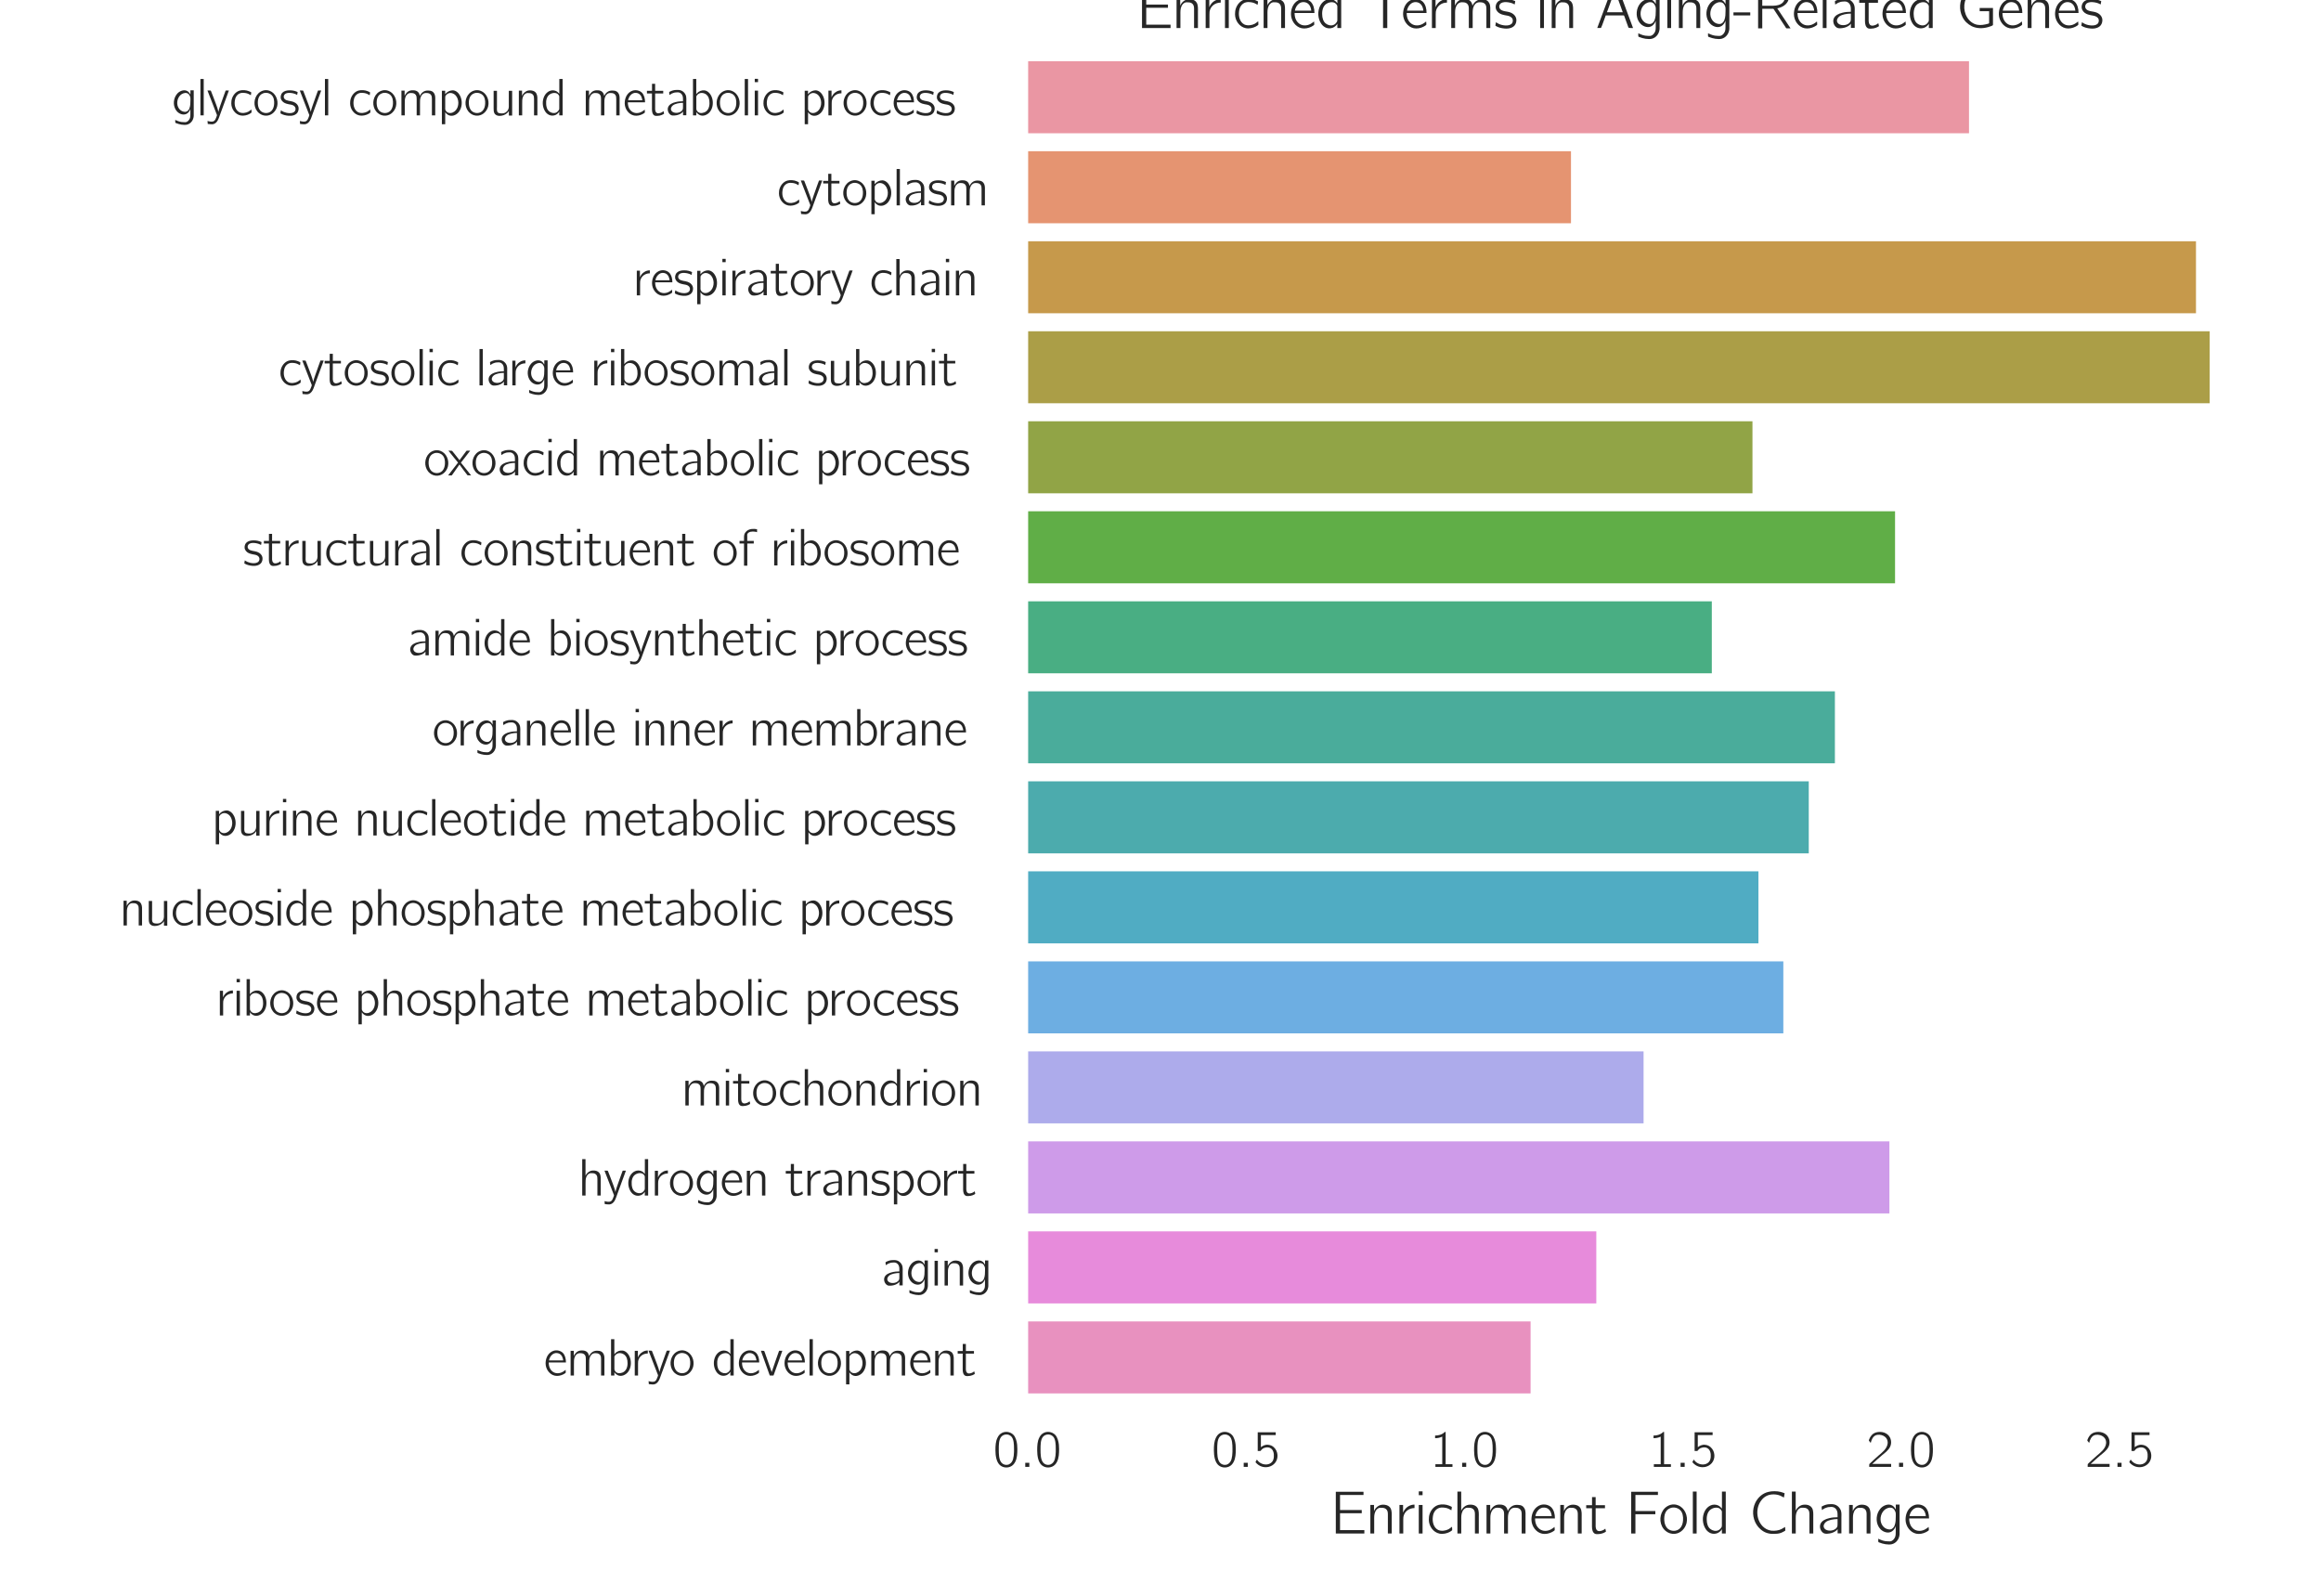 <?xml version="1.0" encoding="utf-8" standalone="no"?>
<!DOCTYPE svg PUBLIC "-//W3C//DTD SVG 1.1//EN"
  "http://www.w3.org/Graphics/SVG/1.1/DTD/svg11.dtd">
<!-- Created with matplotlib (http://matplotlib.org/) -->
<svg height="396pt" version="1.1" viewBox="0 0 576 396" width="576pt" xmlns="http://www.w3.org/2000/svg" xmlns:xlink="http://www.w3.org/1999/xlink">
 <defs>
  <style type="text/css">
*{stroke-linecap:butt;stroke-linejoin:round;}
  </style>
 </defs>
 <g id="figure_1">
  <g id="patch_1">
   <path d="M 0 396 
L 576 396 
L 576 0 
L 0 0 
z
" style="fill:none;"/>
  </g>
  <g id="axes_1">
   <g id="patch_2">
    <path d="M 255.155 348.019 
L 563.04 348.019 
L 563.04 12.96 
L 255.155 12.96 
z
" style="fill:none;"/>
   </g>
   <g id="matplotlib.axis_1">
    <g id="xtick_1">
     <g id="line2d_1"/>
     <g id="text_1">
      <!-- $0.0$ -->
      <defs>
       <path d="M 14.797 63.859 
C 11.906 61.859 9.906 59.141 8.406 56.031 
C 4.797 49 4.406 40.766 4.406 31.828 
C 4.406 20.578 6.406 10.25 12 4.312 
C 17.297 -1.203 25.703 -2.609 32.797 0.297 
C 37.203 2.016 40.406 5.719 42.406 9.734 
C 46 16.875 46.406 25.406 46.406 34.234 
C 46.406 37.047 46.297 39.859 46 42.672 
C 45.297 49.406 43 56.828 39.297 60.953 
C 33.203 67.688 22.297 69.188 14.797 63.859 
M 34.906 58.141 
C 39.594 53.125 40 43.484 40 34.344 
L 40 28.922 
C 40 24.297 39.203 18.281 38.203 14.859 
C 36.797 10.141 34.5 6.734 29.906 4.625 
C 24.297 2.609 18.5 4.516 15.297 8.938 
C 11 14.656 10.797 24.797 10.797 33.734 
C 10.797 42.172 10.906 51.516 15 57.031 
C 19.5 63.062 29.203 64.062 34.906 58.141 
" id="Computer_Modern_Bright-48"/>
       <path d="M 10.703 7.812 
L 10.703 0 
L 18.5 0 
L 18.5 7.812 
z
" id="Computer_Modern_Bright_Math_Slanted-58"/>
      </defs>
      <g style="fill:#262626;" transform="translate(246.467 364.013)scale(0.13 -0.13)">
       <use transform="scale(0.996)" xlink:href="#Computer_Modern_Bright-48"/>
       <use transform="translate(50.643 0)scale(0.996)" xlink:href="#Computer_Modern_Bright_Math_Slanted-58"/>
       <use transform="translate(79.701 0)scale(0.996)" xlink:href="#Computer_Modern_Bright-48"/>
      </g>
     </g>
    </g>
    <g id="xtick_2">
     <g id="line2d_2"/>
     <g id="text_2">
      <!-- $0.5$ -->
      <defs>
       <path d="M 8.406 66.328 
L 8.406 30.453 
L 12.203 30.453 
C 12.703 30.453 13.406 30.359 13.797 30.562 
C 14.297 30.859 14.594 31.562 14.906 31.969 
C 15.594 32.859 16.406 33.562 17.203 34.266 
C 20.797 37.281 27.703 38.484 32.297 36.172 
C 38.594 33.172 39.797 25.219 39.297 19 
C 39 15.062 37.797 11.453 35.5 9.141 
C 30.203 3.5 21.297 3.5 14.797 6.797 
C 11.594 8.406 8.906 10.922 6.906 13.922 
L 6.797 13.922 
C 6.5 13.422 4.203 9.906 4.203 9.297 
C 4.203 8.891 4.5 8.594 4.703 8.297 
C 7.703 4.781 11.594 2.062 16.094 0.562 
C 25 -2.25 35 -0.047 41.297 7.188 
C 48.797 15.922 47.797 30.156 39.094 37.766 
C 36.5 40.188 32.906 41.891 28.594 42.281 
C 22.797 43.094 17.594 40.281 14.5 37.672 
L 14.5 61 
L 42.906 61 
L 42.906 66.328 
z
" id="Computer_Modern_Bright-53"/>
      </defs>
      <g style="fill:#262626;" transform="translate(300.679 364.013)scale(0.13 -0.13)">
       <use transform="scale(0.996)" xlink:href="#Computer_Modern_Bright-48"/>
       <use transform="translate(50.643 0)scale(0.996)" xlink:href="#Computer_Modern_Bright_Math_Slanted-58"/>
       <use transform="translate(79.701 0)scale(0.996)" xlink:href="#Computer_Modern_Bright-53"/>
      </g>
     </g>
    </g>
    <g id="xtick_3">
     <g id="line2d_3"/>
     <g id="text_3">
      <!-- $1.0$ -->
      <defs>
       <path d="M 9.703 60.016 
L 9.703 55 
C 15.203 55 19 56 23.406 57.906 
L 23.406 5.016 
L 10.297 5.016 
L 10.297 0 
L 43 0 
L 43 5.016 
L 29.906 5.016 
L 29.906 67 
C 27.5 67 27.906 66.359 26 64.875 
C 21.906 61.719 16.203 60.016 9.703 60.016 
" id="Computer_Modern_Bright-49"/>
      </defs>
      <g style="fill:#262626;" transform="translate(354.89 364.013)scale(0.13 -0.13)">
       <use transform="scale(0.996)" xlink:href="#Computer_Modern_Bright-49"/>
       <use transform="translate(50.643 0)scale(0.996)" xlink:href="#Computer_Modern_Bright_Math_Slanted-58"/>
       <use transform="translate(79.701 0)scale(0.996)" xlink:href="#Computer_Modern_Bright-48"/>
      </g>
     </g>
    </g>
    <g id="xtick_4">
     <g id="line2d_4"/>
     <g id="text_4">
      <!-- $1.5$ -->
      <g style="fill:#262626;" transform="translate(409.102 364.013)scale(0.13 -0.13)">
       <use transform="scale(0.996)" xlink:href="#Computer_Modern_Bright-49"/>
       <use transform="translate(50.643 0)scale(0.996)" xlink:href="#Computer_Modern_Bright_Math_Slanted-58"/>
       <use transform="translate(79.701 0)scale(0.996)" xlink:href="#Computer_Modern_Bright-53"/>
      </g>
     </g>
    </g>
    <g id="xtick_5">
     <g id="line2d_5"/>
     <g id="text_5">
      <!-- $2.0$ -->
      <defs>
       <path d="M 7.297 45.969 
C 8.703 51.594 11.094 57.984 16.797 60.5 
C 19.203 61.5 21.797 61.703 24.406 61.5 
C 29.297 61.094 34.094 59.094 37.094 55.094 
C 39.297 52.078 40.094 48.375 39.703 44.781 
C 38.5 34.344 28.297 26.844 21.703 21.234 
C 17.906 18.031 7.094 7.812 7.094 7.812 
L 5.406 6.203 
C 4.5 5.312 4.406 5.312 4.406 3.5 
L 4.406 0 
L 46.406 0 
L 46.406 5.625 
L 10.203 5.625 
C 13.406 8.734 26.703 20.516 28.5 21.922 
C 34.297 26.656 40.797 31.375 44.297 38.219 
C 48.203 46.062 46.5 55.938 39.906 61.766 
C 35.906 65.297 30.406 67 25.094 67 
C 20.203 67 15.203 66 11.297 62.906 
C 8.297 60.391 5.797 56.688 4.406 52.875 
C 4.094 52.281 3.594 51.281 3.703 50.578 
C 3.797 49.984 4.406 49.484 4.703 49.078 
C 5.5 48.078 6.297 46.875 7.297 45.969 
" id="Computer_Modern_Bright-50"/>
      </defs>
      <g style="fill:#262626;" transform="translate(463.314 364.013)scale(0.13 -0.13)">
       <use transform="scale(0.996)" xlink:href="#Computer_Modern_Bright-50"/>
       <use transform="translate(50.643 0)scale(0.996)" xlink:href="#Computer_Modern_Bright_Math_Slanted-58"/>
       <use transform="translate(79.701 0)scale(0.996)" xlink:href="#Computer_Modern_Bright-48"/>
      </g>
     </g>
    </g>
    <g id="xtick_6">
     <g id="line2d_6"/>
     <g id="text_6">
      <!-- $2.5$ -->
      <g style="fill:#262626;" transform="translate(517.525 364.013)scale(0.13 -0.13)">
       <use transform="scale(0.996)" xlink:href="#Computer_Modern_Bright-50"/>
       <use transform="translate(50.643 0)scale(0.996)" xlink:href="#Computer_Modern_Bright_Math_Slanted-58"/>
       <use transform="translate(79.701 0)scale(0.996)" xlink:href="#Computer_Modern_Bright-53"/>
      </g>
     </g>
    </g>
    <g id="text_7">
     <!-- Enrichment Fold Change -->
     <defs>
      <path d="M 8 69.328 
L 8 0 
L 55.406 0 
L 55.406 5.625 
L 15 5.625 
L 15 33.672 
L 51.094 33.672 
L 51.094 39 
L 15 39 
L 15 64 
L 54 64 
L 54 69.328 
z
" id="Computer_Modern_Bright-69"/>
      <path d="M 12.594 37.281 
L 12.5 37.281 
L 12.5 47.391 
L 6.406 47.391 
L 6.406 0 
L 12.797 0 
L 12.797 21.938 
C 12.797 26.844 12.5 31.875 14.703 36.469 
C 15.797 38.781 17.5 40.781 19.797 41.984 
C 21.703 42.891 23.703 42.891 25.797 42.688 
C 28.797 42.688 31.703 41.891 33.594 39.375 
C 35.406 37.062 35.5 34.062 35.5 31.25 
L 35.5 0 
L 41.906 0 
L 41.906 26.859 
C 41.906 31.875 42.406 37.375 40 41.891 
C 38.094 45.5 34.406 47.203 30.5 47.703 
C 28.5 48 26.406 48 24.406 47.609 
C 19.203 46.5 14.406 42.297 12.594 37.281 
" id="Computer_Modern_Bright-110"/>
      <path d="M 12.5 34.75 
L 12.406 34.75 
L 12.406 47.391 
L 6.406 47.391 
L 6.406 0 
L 12.703 0 
L 12.703 22.891 
C 12.703 24.406 12.703 25.906 12.906 27.406 
C 14.297 35.953 21.703 42.281 31.406 42.281 
L 31.406 48 
C 25 48 19.094 44.891 15.297 39.766 
C 14.203 38.266 13 36.547 12.5 34.75 
" id="Computer_Modern_Bright-114"/>
      <path d="M 6.406 70 
L 6.406 63.672 
L 12.703 63.672 
L 12.703 70 
z
M 6.406 47.391 
L 6.406 0 
L 12.703 0 
L 12.703 47.391 
z
" id="Computer_Modern_Bright-105"/>
      <path d="M 42.406 11.25 
C 40.5 9.844 38.797 8.328 36.703 7.125 
C 32 4.625 24.797 3.422 19.406 5.922 
C 11.594 9.938 9.5 19.688 10.594 27.719 
C 10.797 29.328 11.094 30.922 11.594 32.438 
C 13.797 38.969 19.297 44.078 28.297 43.078 
C 33.094 42.672 35.5 41.875 39.297 39.766 
C 40 39.359 40.594 38.859 41.406 38.656 
C 41.5 39.859 41.797 41.172 42 42.375 
C 42.297 43.984 42.297 44.188 40.797 44.891 
C 39.703 45.391 38.594 45.984 37.406 46.391 
C 32.797 48.406 25.203 49 20 47.5 
C 12.906 45.484 7.594 39.359 5.297 32.531 
C 4.203 29.422 3.906 26.109 3.906 22.797 
C 4 12.25 11.203 1.906 21.703 -0.203 
C 27.5 -1.406 34.203 0.297 38.203 2.406 
C 39.203 2.906 42.203 4.719 42.703 5.625 
C 43 6.125 42.406 11.25 42.406 11.25 
" id="Computer_Modern_Bright-99"/>
      <path d="M 6.406 69.688 
L 6.406 0 
L 12.797 0 
L 12.797 21.984 
C 12.797 26.906 12.5 31.938 14.703 36.547 
C 15.797 38.859 17.5 40.875 19.797 42.078 
C 21.703 42.984 23.703 42.984 25.797 42.781 
C 28.797 42.781 31.703 41.984 33.594 39.453 
C 35.406 37.141 35.5 34.141 35.5 31.312 
L 35.5 0 
L 41.906 0 
L 41.906 27.219 
C 41.906 32.234 42.406 37.75 39.906 42.281 
C 37.906 45.688 34.406 47.297 30.703 47.797 
C 28.703 48 26.703 48 24.703 47.703 
C 21.094 47.016 18 45.031 15.594 42.344 
C 14.5 41.047 13.203 39.469 12.797 37.766 
L 12.703 37.766 
L 12.703 69.688 
z
" id="Computer_Modern_Bright-104"/>
      <path d="M 12.594 37.359 
L 12.5 37.359 
L 12.5 47.391 
L 6.406 47.391 
L 6.406 0 
L 12.797 0 
L 12.797 22.047 
C 12.797 26.953 12.5 31.875 14.703 36.375 
C 16.594 40.281 19.906 43.391 25.797 42.781 
C 28.797 42.781 31.797 41.984 33.703 39.453 
C 35.5 37.141 35.594 34.141 35.594 31.312 
L 35.594 0 
L 42 0 
L 42 22.047 
C 42 26.953 41.703 31.875 43.906 36.375 
C 45.797 40.281 49.094 43.391 55 42.781 
C 58 42.781 61 41.984 62.906 39.453 
C 64.703 37.141 64.797 34.141 64.797 31.312 
L 64.797 0 
L 71.203 0 
L 71.203 26.562 
C 71.203 31.375 71.797 36.781 69.703 41.188 
C 67.594 45.297 64.203 47.5 58.703 47.5 
C 55.5 47.797 52.297 47.312 49.406 45.844 
C 45.906 43.922 43.297 40.75 41.703 37.266 
C 41 40.578 40.203 42.828 38 45 
C 35.703 47.062 32.594 48 29.594 48 
C 22.297 48.594 17.703 45.562 14.594 41 
C 13.797 39.875 13 38.672 12.594 37.359 
" id="Computer_Modern_Bright-109"/>
      <path d="M 41.797 10.938 
C 39.5 9.234 38.797 8.328 35.906 6.812 
C 29.797 3.5 22.594 3.5 17.406 7.172 
C 12.406 10.766 9.5 16.641 9.5 25 
L 42.5 25 
C 42.5 32.422 40.797 38.859 36.594 43.375 
C 32 47.891 24.797 49.297 18.703 47.391 
C 16.406 46.688 14.297 45.484 12.406 43.969 
C 6.094 38.859 3.406 30.719 3.5 22.781 
C 3.703 12.344 10.797 1.906 21.297 -0.312 
C 26.797 -1.422 32.594 -0.203 37.5 2.297 
C 38.406 2.797 41.703 4.609 42.094 5.516 
C 42.406 6.016 41.797 10.938 41.797 10.938 
M 37.203 28.906 
L 10 28.906 
C 11.203 36.234 17.203 43.969 25.297 43.062 
C 31.906 42.469 35.406 37.75 36.703 31.828 
C 36.906 30.812 37 29.922 37.203 28.906 
" id="Computer_Modern_Bright-101"/>
      <path d="M 10.797 60.5 
L 10.797 47.016 
L 1.094 47.016 
L 1.094 42 
L 10.703 42 
L 10.703 15.016 
C 10.703 10.578 10.406 5.234 13.297 1.516 
C 15 -0.703 17.297 -1.297 20.797 -1 
C 23.703 -1 26.594 -0.391 29.297 0.656 
C 30.203 1.062 33.5 2.516 33.906 3.234 
C 34.094 3.641 32.797 8.094 32.797 8.094 
L 30.406 6.266 
C 27.297 4.344 21.094 2.328 18.5 5.969 
C 16.203 9.094 16.797 13.75 16.797 17.375 
L 16.797 42 
L 32.297 42 
L 32.297 47.016 
L 16.797 47.016 
L 16.797 60.5 
z
" id="Computer_Modern_Bright-116"/>
      <path d="M 8 69.328 
L 8 0 
L 15 0 
L 15 32 
L 48.094 32 
L 48.094 37.312 
L 15 37.312 
L 15 64 
L 52.406 64 
L 52.406 69.328 
z
" id="Computer_Modern_Bright-70"/>
      <path d="M 10.703 42.078 
C 1.797 33.234 0.797 17.875 8.5 7.938 
C 9.594 6.422 10.906 5.125 12.406 4.016 
C 16.094 1 21.5 -1.203 27.797 -0.5 
C 37.797 0.703 44.703 8.844 46.797 17.375 
C 49.594 29.328 43.703 42.672 32.703 46.891 
C 24.094 50.406 15.5 46.891 10.703 42.078 
M 35.703 39.359 
C 40.5 35.031 41.406 28.109 41 21.984 
C 40.703 17.266 39.406 12.344 36.094 8.828 
C 30.703 3 20.703 3 14.906 8.625 
C 11.906 11.844 10.094 16.453 9.797 21.984 
C 9.297 30.109 11.297 38.75 19.297 41.969 
C 25.203 44.578 32 42.672 35.703 39.359 
" id="Computer_Modern_Bright-111"/>
      <path d="M 6.406 69.688 
L 6.406 0 
L 12.703 0 
L 12.703 69.688 
z
" id="Computer_Modern_Bright-108"/>
      <path d="M 35.594 69.688 
L 35.594 41.375 
C 33.703 43.484 31.797 45.484 29.203 46.688 
C 20.297 50.406 11.703 45.594 7.297 37.656 
C 2.203 28.219 2.797 15.766 8.906 6.922 
C 13.203 0.797 20.297 -2.203 27.797 0.5 
C 30.703 1.609 34.203 4.516 35.406 7.125 
L 35.5 7.125 
L 35.5 0 
L 41.906 0 
L 41.906 69.688 
z
M 35.203 37.453 
C 35.703 36.547 35.5 35.344 35.5 34.344 
L 35.5 13.656 
C 35.5 11.344 35.406 11.141 34.094 9.344 
C 32.297 6.625 29.5 4.719 26.203 4.422 
C 21.406 4.016 16.5 6.328 13.703 10.25 
C 12.094 12.547 11.203 15.359 10.703 18.172 
C 10.5 19.281 10.5 20.281 10.406 21.391 
C 9.797 28.016 11.203 35.844 17 40.062 
C 18 40.766 19.094 41.266 20.203 41.766 
C 26 43.984 32.406 43.375 35.203 37.453 
" id="Computer_Modern_Bright-100"/>
      <path d="M 60.5 10.875 
C 58.5 9.859 56.703 8.453 54.703 7.453 
C 50 5.047 44 4.141 37.5 4.734 
C 31.703 5.547 26.906 8.359 23.406 11.875 
C 12.203 23.156 11.406 42.969 21.297 55.344 
C 25.5 60.875 31.906 65 41.297 65 
C 45.094 65 49 64.297 52.5 62.891 
C 54.594 61.969 56.594 60.766 58.594 59.766 
L 59.797 66.812 
C 57.594 67.672 55.297 68.562 53 69.094 
C 47.406 70.625 38.906 70.625 33.094 69.219 
C 22.906 66.922 15.5 59.828 11.297 51.625 
C 5.5 40.016 6.203 25.516 13.203 14.594 
C 15 11.703 17.297 9.109 19.906 6.891 
C 25.906 1.688 33.297 -1.312 43.594 -0.5 
C 49.797 -0.5 53.406 0.516 58.203 3.203 
C 58.703 3.5 60.594 4.516 60.906 4.938 
C 61.094 5.438 60.594 9.531 60.5 10.875 
" id="Computer_Modern_Bright-67"/>
      <path d="M 7.906 39.016 
C 9.594 39.859 11 41.094 12.703 41.922 
C 15.406 43.156 18.203 44 21.203 44 
C 22.594 44.094 24.203 44.297 25.594 44 
C 28.094 43.594 30.297 42.078 31.797 39.953 
C 33.297 37.516 33.906 35.391 33.906 31.469 
L 33.906 27.016 
C 29.094 27.016 24.297 26.609 19.703 25.391 
C 13.906 24.078 7.594 21.125 5.5 15.844 
C 3.406 10.781 5.594 4.078 10.094 1.031 
C 12.297 -0.5 14.906 -0.5 17.5 -0.297 
C 21.703 0 25.906 1.016 29.5 3.25 
C 31.203 4.25 32.906 5.578 33.906 7.297 
L 34 7.297 
L 34 0.203 
L 40.297 0.203 
L 40.297 26.891 
C 40.297 29.812 40.594 32.953 40 35.891 
C 39.406 39.922 36.906 43.266 34 45.594 
C 30.594 48.219 26.703 49.109 21.5 48.719 
C 16.703 48.719 13 47.5 9.406 45.766 
C 8.906 45.562 7.906 45.234 7.594 44.641 
C 7.297 44.219 7.5 43.516 7.5 43 
C 7.703 41.672 7.797 40.344 7.906 39.016 
M 33.906 24 
L 33.906 16.375 
C 33.906 14.062 34 11.953 32.703 9.953 
C 31.594 8.344 30.094 7.234 28.5 6.438 
C 22.797 3.516 14.094 4.422 11.594 9.25 
C 9.594 12.75 11.703 16.875 14.594 19.188 
C 18.906 22.5 27.297 24 33.906 24 
" id="Computer_Modern_Bright-97"/>
      <path d="M 35.406 11.984 
L 35.5 11.984 
L 35.5 2.656 
C 35.5 -0.156 35.5 -2.859 34.594 -5.562 
C 33.094 -9.188 30.5 -12.5 26.203 -13.094 
C 25 -13.203 23.703 -13.094 22.5 -13 
C 16 -13 11.703 -11.047 6.5 -8.672 
L 6.5 -12.484 
C 6.5 -14.406 6.797 -14.5 8.703 -15.109 
C 13.797 -17.219 23 -19.312 29.297 -17.719 
C 36.297 -15.906 41.406 -9.281 41.906 -1.219 
C 42 0.188 41.906 1.703 41.906 3.125 
L 41.906 48 
L 35.594 48 
L 35.594 39.984 
C 34.094 42.484 32.5 44.797 29.906 46.406 
C 22.906 50.625 13.406 46 9.5 40.578 
C 3.094 32.641 1.906 20.344 7 11.484 
C 8 9.781 9.203 8.172 10.594 6.766 
C 15.406 2.047 23.594 -0.469 29.5 3.75 
C 31.906 5.359 34.703 9.078 35.406 11.984 
M 25.5 43 
C 26.406 43 27.406 43 28.297 42.797 
C 31.906 42.094 33.906 38.875 35.094 35.656 
C 35.797 33.453 35.594 31.047 35.594 28.734 
C 35.594 23.719 35.5 18.5 33.797 13.766 
C 32.594 10.266 30.094 7.141 26.203 6.75 
C 24.906 6.641 23.594 6.844 22.297 7.141 
C 16.203 8.547 12 13.766 10.703 19.797 
C 8.906 28.531 13.203 39.172 22 42.188 
C 23.094 42.594 24.297 42.891 25.5 43 
" id="Computer_Modern_Bright-103"/>
     </defs>
     <g style="fill:#262626;" transform="translate(330.312 380.549)scale(0.15 -0.15)">
      <use transform="scale(0.996)" xlink:href="#Computer_Modern_Bright-69"/>
      <use transform="translate(58.738 0)scale(0.996)" xlink:href="#Computer_Modern_Bright-110"/>
      <use transform="translate(106.89 0)scale(0.996)" xlink:href="#Computer_Modern_Bright-114"/>
      <use transform="translate(138.854 0)scale(0.996)" xlink:href="#Computer_Modern_Bright-105"/>
      <use transform="translate(157.949 0)scale(0.996)" xlink:href="#Computer_Modern_Bright-99"/>
      <use transform="translate(202.78 0)scale(0.996)" xlink:href="#Computer_Modern_Bright-104"/>
      <use transform="translate(250.933 0)scale(0.996)" xlink:href="#Computer_Modern_Bright-109"/>
      <use transform="translate(328.143 0)scale(0.996)" xlink:href="#Computer_Modern_Bright-101"/>
      <use transform="translate(372.975 0)scale(0.996)" xlink:href="#Computer_Modern_Bright-110"/>
      <use transform="translate(421.127 0)scale(0.996)" xlink:href="#Computer_Modern_Bright-116"/>
      <use transform="translate(488.707 0)scale(0.996)" xlink:href="#Computer_Modern_Bright-70"/>
      <use transform="translate(541.633 0)scale(0.996)" xlink:href="#Computer_Modern_Bright-111"/>
      <use transform="translate(592.276 0)scale(0.996)" xlink:href="#Computer_Modern_Bright-108"/>
      <use transform="translate(611.371 0)scale(0.996)" xlink:href="#Computer_Modern_Bright-100"/>
      <use transform="translate(690.989 0)scale(0.996)" xlink:href="#Computer_Modern_Bright-67"/>
      <use transform="translate(756.161 0)scale(0.996)" xlink:href="#Computer_Modern_Bright-104"/>
      <use transform="translate(804.313 0)scale(0.996)" xlink:href="#Computer_Modern_Bright-97"/>
      <use transform="translate(850.805 0)scale(0.996)" xlink:href="#Computer_Modern_Bright-110"/>
      <use transform="translate(898.958 0)scale(0.996)" xlink:href="#Computer_Modern_Bright-103"/>
      <use transform="translate(947.11 0)scale(0.996)" xlink:href="#Computer_Modern_Bright-101"/>
     </g>
    </g>
   </g>
   <g id="matplotlib.axis_2">
    <g id="ytick_1">
     <g id="line2d_7"/>
     <g id="text_8">
      <!-- glycosyl compound metabolic process -->
      <defs>
       <path d="M 0.703 47.656 
C 1.297 45.75 5.406 35.609 5.5 35.312 
L 17.406 4.578 
L 18.406 2.078 
C 19 0.672 19.203 0.469 18.594 -1.141 
L 17.5 -4.047 
C 16.594 -6.469 15.594 -8.969 13.703 -10.484 
C 10.297 -13.297 4.906 -11.688 0.797 -10.781 
L 1.297 -16.5 
C 3.203 -16.797 5.094 -17 7 -17 
C 11.297 -17.516 14.094 -16.5 16.703 -14.297 
C 20 -11.484 21.594 -7.562 23.094 -3.547 
L 26.203 5.078 
L 36.406 32.906 
C 38.094 37.922 40.203 42.641 41.797 47.656 
L 37.297 47.656 
C 36.797 47.656 36 47.859 35.594 47.469 
C 35.406 47.156 35.297 46.766 35.203 46.453 
L 34.406 44.344 
C 33.406 41.734 32.5 39.234 31.594 36.609 
L 25.797 20.25 
C 24.297 15.828 22.594 11.312 21.797 6.688 
C 20.703 11.312 19.203 15.734 17.594 20.141 
C 16.297 23.562 8.5 44.547 7.5 46.562 
C 7.094 47.656 6.703 47.656 5.203 47.656 
z
" id="Computer_Modern_Bright-121"/>
       <path d="M 3.094 9.641 
C 2.906 8.234 2.594 6.938 2.406 5.531 
C 2.203 4.422 1.906 3.922 2.906 3.422 
C 7 1.016 11.906 -0.297 17.703 -0.797 
C 24.203 -1.406 32.406 0.109 35.594 6.531 
C 36.5 8.344 37 10.344 37.094 12.359 
C 37.5 19.578 31.797 24.203 26.906 25.906 
C 21.406 28.016 13.906 27.312 10.094 31.531 
C 8.094 33.844 8 37.266 9.906 39.672 
C 13.906 45.297 26.797 42.875 31.906 40.375 
C 32.703 39.969 33.406 39.469 34.297 39.266 
L 35.203 44.688 
C 30.5 46.797 26.406 48 19.906 48 
C 14.297 48 9.203 46.703 6 43.484 
C 2.797 40.172 1.703 34.641 3.594 30.438 
C 5.406 26.406 9.203 23.797 13.297 22.5 
C 19.203 20.391 25.906 21.391 29.797 16.578 
C 32 13.766 31.594 9.547 29.094 7.031 
C 24.297 2.609 14.094 4.219 8.5 6.625 
C 6.594 7.438 4.906 8.641 3.094 9.641 
" id="Computer_Modern_Bright-115"/>
       <path d="M 12.703 40.531 
L 12.703 47.156 
L 6.406 47.156 
L 6.406 -17 
L 12.797 -17 
L 12.797 6.094 
C 14.203 4.078 15.797 2.281 17.906 1.078 
C 25 -3.25 34 0.172 38.906 6.594 
C 45.406 14.969 46.094 27.5 41.594 36.984 
C 39 42.438 34.094 47.5 27.797 48 
C 22.297 48 18.094 45.812 15.094 43.125 
C 14.203 42.328 13.5 41.438 12.703 40.531 
M 21.906 42.875 
C 26 43.172 30 41.266 32.797 38.266 
C 34.5 36.344 35.797 34.141 36.594 31.734 
C 40.094 22.297 36.906 9.234 26.797 5.328 
C 21 3.109 15.297 5.125 13.094 10.547 
C 12.594 11.547 12.797 12.859 12.797 13.953 
L 12.797 34.641 
C 12.797 36.953 13 37.156 14.5 38.859 
C 16.297 41.062 19 42.578 21.906 42.875 
" id="Computer_Modern_Bright-112"/>
       <path d="M 6.406 47 
L 6.406 12.969 
C 6.406 10.047 6.5 7.141 7.703 4.422 
C 9.594 0.516 13.594 -1 17.703 -1 
C 23.203 -1 28.703 0.812 32.703 4.734 
C 33.797 5.828 34.797 6.938 35.5 8.344 
L 35.594 8.344 
L 35.594 -0.391 
L 41.906 -0.391 
L 41.906 47 
L 35.5 47 
L 35.5 22.906 
C 35.5 18.688 36.094 14.062 33.906 10.25 
C 32.297 7.438 29.5 5.234 26.406 4.234 
C 24.297 3.625 22.094 3.625 19.906 3.828 
C 17.797 4.031 15.5 4.234 14.094 6.031 
C 12.094 8.453 12.797 14.172 12.797 17.688 
L 12.797 47 
z
" id="Computer_Modern_Bright-117"/>
       <path d="M 6.406 69.688 
L 6.406 0 
L 12.797 0 
L 12.797 6.328 
L 12.906 6.328 
C 14 4.109 16.5 2.016 18.594 0.906 
C 25.797 -2.906 34.406 0.906 39.094 7.031 
C 48.594 19.578 44.797 40.875 32.297 46.797 
C 27.406 49 21.5 48 17.094 44.984 
C 15.406 43.781 14 42.375 12.703 40.766 
L 12.703 69.688 
z
M 21.906 42.984 
C 26.594 43.375 31.5 41.266 34.297 37.453 
C 36.203 34.938 37.203 31.938 37.703 28.812 
C 38.703 21.484 37.906 12.25 31.406 7.438 
C 30.297 6.625 29.094 6.031 27.797 5.516 
C 22.406 3.516 17 4.109 14 8.844 
C 13.094 10.438 12.797 10.547 12.797 12.953 
L 12.797 33.734 
C 12.797 34.75 12.594 35.953 13 36.859 
C 14.594 40.172 18.297 42.672 21.906 42.984 
" id="Computer_Modern_Bright-98"/>
      </defs>
      <g style="fill:#262626;" transform="translate(42.65 28.626)scale(0.13 -0.13)">
       <use transform="scale(0.996)" xlink:href="#Computer_Modern_Bright-103"/>
       <use transform="translate(48.152 0)scale(0.996)" xlink:href="#Computer_Modern_Bright-108"/>
       <use transform="translate(67.247 0)scale(0.996)" xlink:href="#Computer_Modern_Bright-121"/>
       <use transform="translate(109.588 0)scale(0.996)" xlink:href="#Computer_Modern_Bright-99"/>
       <use transform="translate(154.42 0)scale(0.996)" xlink:href="#Computer_Modern_Bright-111"/>
       <use transform="translate(205.063 0)scale(0.996)" xlink:href="#Computer_Modern_Bright-115"/>
       <use transform="translate(243.502 0)scale(0.996)" xlink:href="#Computer_Modern_Bright-121"/>
       <use transform="translate(285.843 0)scale(0.996)" xlink:href="#Computer_Modern_Bright-108"/>
       <use transform="translate(336.404 0)scale(0.996)" xlink:href="#Computer_Modern_Bright-99"/>
       <use transform="translate(381.235 0)scale(0.996)" xlink:href="#Computer_Modern_Bright-111"/>
       <use transform="translate(431.879 0)scale(0.996)" xlink:href="#Computer_Modern_Bright-109"/>
       <use transform="translate(509.089 0)scale(0.996)" xlink:href="#Computer_Modern_Bright-112"/>
       <use transform="translate(557.241 0)scale(0.996)" xlink:href="#Computer_Modern_Bright-111"/>
       <use transform="translate(607.884 0)scale(0.996)" xlink:href="#Computer_Modern_Bright-117"/>
       <use transform="translate(656.037 0)scale(0.996)" xlink:href="#Computer_Modern_Bright-110"/>
       <use transform="translate(704.189 0)scale(0.996)" xlink:href="#Computer_Modern_Bright-100"/>
       <use transform="translate(783.807 0)scale(0.996)" xlink:href="#Computer_Modern_Bright-109"/>
       <use transform="translate(861.017 0)scale(0.996)" xlink:href="#Computer_Modern_Bright-101"/>
       <use transform="translate(905.849 0)scale(0.996)" xlink:href="#Computer_Modern_Bright-116"/>
       <use transform="translate(941.963 0)scale(0.996)" xlink:href="#Computer_Modern_Bright-97"/>
       <use transform="translate(988.455 0)scale(0.996)" xlink:href="#Computer_Modern_Bright-98"/>
       <use transform="translate(1036.608 0)scale(0.996)" xlink:href="#Computer_Modern_Bright-111"/>
       <use transform="translate(1087.251 0)scale(0.996)" xlink:href="#Computer_Modern_Bright-108"/>
       <use transform="translate(1106.346 0)scale(0.996)" xlink:href="#Computer_Modern_Bright-105"/>
       <use transform="translate(1125.441 0)scale(0.996)" xlink:href="#Computer_Modern_Bright-99"/>
       <use transform="translate(1201.738 0)scale(0.996)" xlink:href="#Computer_Modern_Bright-112"/>
       <use transform="translate(1246.985 0)scale(0.996)" xlink:href="#Computer_Modern_Bright-114"/>
       <use transform="translate(1278.948 0)scale(0.996)" xlink:href="#Computer_Modern_Bright-111"/>
       <use transform="translate(1329.591 0)scale(0.996)" xlink:href="#Computer_Modern_Bright-99"/>
       <use transform="translate(1374.423 0)scale(0.996)" xlink:href="#Computer_Modern_Bright-101"/>
       <use transform="translate(1419.255 0)scale(0.996)" xlink:href="#Computer_Modern_Bright-115"/>
       <use transform="translate(1457.694 0)scale(0.996)" xlink:href="#Computer_Modern_Bright-115"/>
      </g>
     </g>
    </g>
    <g id="ytick_2">
     <g id="line2d_8"/>
     <g id="text_9">
      <!-- cytoplasm -->
      <g style="fill:#262626;" transform="translate(192.81 50.963)scale(0.13 -0.13)">
       <use transform="scale(0.996)" xlink:href="#Computer_Modern_Bright-99"/>
       <use transform="translate(44.832 0)scale(0.996)" xlink:href="#Computer_Modern_Bright-121"/>
       <use transform="translate(87.173 0)scale(0.996)" xlink:href="#Computer_Modern_Bright-116"/>
       <use transform="translate(123.287 0)scale(0.996)" xlink:href="#Computer_Modern_Bright-111"/>
       <use transform="translate(173.93 0)scale(0.996)" xlink:href="#Computer_Modern_Bright-112"/>
       <use transform="translate(222.083 0)scale(0.996)" xlink:href="#Computer_Modern_Bright-108"/>
       <use transform="translate(241.178 0)scale(0.996)" xlink:href="#Computer_Modern_Bright-97"/>
       <use transform="translate(287.67 0)scale(0.996)" xlink:href="#Computer_Modern_Bright-115"/>
       <use transform="translate(326.109 0)scale(0.996)" xlink:href="#Computer_Modern_Bright-109"/>
      </g>
     </g>
    </g>
    <g id="ytick_3">
     <g id="line2d_9"/>
     <g id="text_10">
      <!-- respiratory chain -->
      <g style="fill:#262626;" transform="translate(157.205 73.3)scale(0.13 -0.13)">
       <use transform="scale(0.996)" xlink:href="#Computer_Modern_Bright-114"/>
       <use transform="translate(31.963 0)scale(0.996)" xlink:href="#Computer_Modern_Bright-101"/>
       <use transform="translate(76.795 0)scale(0.996)" xlink:href="#Computer_Modern_Bright-115"/>
       <use transform="translate(115.234 0)scale(0.996)" xlink:href="#Computer_Modern_Bright-112"/>
       <use transform="translate(163.387 0)scale(0.996)" xlink:href="#Computer_Modern_Bright-105"/>
       <use transform="translate(182.482 0)scale(0.996)" xlink:href="#Computer_Modern_Bright-114"/>
       <use transform="translate(214.445 0)scale(0.996)" xlink:href="#Computer_Modern_Bright-97"/>
       <use transform="translate(260.937 0)scale(0.996)" xlink:href="#Computer_Modern_Bright-116"/>
       <use transform="translate(297.051 0)scale(0.996)" xlink:href="#Computer_Modern_Bright-111"/>
       <use transform="translate(344.789 0)scale(0.996)" xlink:href="#Computer_Modern_Bright-114"/>
       <use transform="translate(376.752 0)scale(0.996)" xlink:href="#Computer_Modern_Bright-121"/>
       <use transform="translate(450.558 0)scale(0.996)" xlink:href="#Computer_Modern_Bright-99"/>
       <use transform="translate(495.39 0)scale(0.996)" xlink:href="#Computer_Modern_Bright-104"/>
       <use transform="translate(543.543 0)scale(0.996)" xlink:href="#Computer_Modern_Bright-97"/>
       <use transform="translate(590.035 0)scale(0.996)" xlink:href="#Computer_Modern_Bright-105"/>
       <use transform="translate(609.13 0)scale(0.996)" xlink:href="#Computer_Modern_Bright-110"/>
      </g>
     </g>
    </g>
    <g id="ytick_4">
     <g id="line2d_10"/>
     <g id="text_11">
      <!-- cytosolic large ribosomal subunit -->
      <g style="fill:#262626;" transform="translate(69.092 95.637)scale(0.13 -0.13)">
       <use transform="scale(0.996)" xlink:href="#Computer_Modern_Bright-99"/>
       <use transform="translate(44.832 0)scale(0.996)" xlink:href="#Computer_Modern_Bright-121"/>
       <use transform="translate(87.173 0)scale(0.996)" xlink:href="#Computer_Modern_Bright-116"/>
       <use transform="translate(123.287 0)scale(0.996)" xlink:href="#Computer_Modern_Bright-111"/>
       <use transform="translate(173.93 0)scale(0.996)" xlink:href="#Computer_Modern_Bright-115"/>
       <use transform="translate(212.369 0)scale(0.996)" xlink:href="#Computer_Modern_Bright-111"/>
       <use transform="translate(263.013 0)scale(0.996)" xlink:href="#Computer_Modern_Bright-108"/>
       <use transform="translate(282.108 0)scale(0.996)" xlink:href="#Computer_Modern_Bright-105"/>
       <use transform="translate(301.202 0)scale(0.996)" xlink:href="#Computer_Modern_Bright-99"/>
       <use transform="translate(377.499 0)scale(0.996)" xlink:href="#Computer_Modern_Bright-108"/>
       <use transform="translate(396.594 0)scale(0.996)" xlink:href="#Computer_Modern_Bright-97"/>
       <use transform="translate(440.181 0)scale(0.996)" xlink:href="#Computer_Modern_Bright-114"/>
       <use transform="translate(472.144 0)scale(0.996)" xlink:href="#Computer_Modern_Bright-103"/>
       <use transform="translate(520.297 0)scale(0.996)" xlink:href="#Computer_Modern_Bright-101"/>
       <use transform="translate(596.593 0)scale(0.996)" xlink:href="#Computer_Modern_Bright-114"/>
       <use transform="translate(628.557 0)scale(0.996)" xlink:href="#Computer_Modern_Bright-105"/>
       <use transform="translate(647.652 0)scale(0.996)" xlink:href="#Computer_Modern_Bright-98"/>
       <use transform="translate(695.804 0)scale(0.996)" xlink:href="#Computer_Modern_Bright-111"/>
       <use transform="translate(746.447 0)scale(0.996)" xlink:href="#Computer_Modern_Bright-115"/>
       <use transform="translate(784.886 0)scale(0.996)" xlink:href="#Computer_Modern_Bright-111"/>
       <use transform="translate(835.53 0)scale(0.996)" xlink:href="#Computer_Modern_Bright-109"/>
       <use transform="translate(912.74 0)scale(0.996)" xlink:href="#Computer_Modern_Bright-97"/>
       <use transform="translate(959.232 0)scale(0.996)" xlink:href="#Computer_Modern_Bright-108"/>
       <use transform="translate(1009.792 0)scale(0.996)" xlink:href="#Computer_Modern_Bright-115"/>
       <use transform="translate(1048.231 0)scale(0.996)" xlink:href="#Computer_Modern_Bright-117"/>
       <use transform="translate(1096.384 0)scale(0.996)" xlink:href="#Computer_Modern_Bright-98"/>
       <use transform="translate(1144.536 0)scale(0.996)" xlink:href="#Computer_Modern_Bright-117"/>
       <use transform="translate(1192.689 0)scale(0.996)" xlink:href="#Computer_Modern_Bright-110"/>
       <use transform="translate(1240.841 0)scale(0.996)" xlink:href="#Computer_Modern_Bright-105"/>
       <use transform="translate(1259.936 0)scale(0.996)" xlink:href="#Computer_Modern_Bright-116"/>
      </g>
     </g>
    </g>
    <g id="ytick_5">
     <g id="line2d_11"/>
     <g id="text_12">
      <!-- oxoacid metabolic process -->
      <defs>
       <path d="M -0.203 47.391 
L 10.094 34.469 
L 18.203 24.547 
L 18.203 24.453 
L 15.703 21.328 
L -0.797 0 
C 1.5 0 3.906 0 6.094 0 
L 7.406 1.625 
L 20.906 20.828 
L 21 20.828 
C 26 13.922 31 6.906 36.297 0.297 
C 38.406 0 40.906 0 43.297 0 
L 31.094 15.297 
C 28.703 18.406 26.203 21.438 23.703 24.453 
L 23.703 24.547 
L 27.094 28.75 
L 41.5 47.391 
C 39.203 47.391 36.906 47.391 34.703 47.391 
L 33.406 45.891 
L 21 29.172 
C 16.203 35.047 11.703 41.312 6.797 47.094 
C 4.703 47.391 2.203 47.391 -0.203 47.391 
" id="Computer_Modern_Bright-120"/>
      </defs>
      <g style="fill:#262626;" transform="translate(105.108 117.975)scale(0.13 -0.13)">
       <use transform="scale(0.996)" xlink:href="#Computer_Modern_Bright-111"/>
       <use transform="translate(47.737 0)scale(0.996)" xlink:href="#Computer_Modern_Bright-120"/>
       <use transform="translate(90.079 0)scale(0.996)" xlink:href="#Computer_Modern_Bright-111"/>
       <use transform="translate(140.722 0)scale(0.996)" xlink:href="#Computer_Modern_Bright-97"/>
       <use transform="translate(187.214 0)scale(0.996)" xlink:href="#Computer_Modern_Bright-99"/>
       <use transform="translate(232.045 0)scale(0.996)" xlink:href="#Computer_Modern_Bright-105"/>
       <use transform="translate(251.14 0)scale(0.996)" xlink:href="#Computer_Modern_Bright-100"/>
       <use transform="translate(330.758 0)scale(0.996)" xlink:href="#Computer_Modern_Bright-109"/>
       <use transform="translate(407.968 0)scale(0.996)" xlink:href="#Computer_Modern_Bright-101"/>
       <use transform="translate(452.8 0)scale(0.996)" xlink:href="#Computer_Modern_Bright-116"/>
       <use transform="translate(488.914 0)scale(0.996)" xlink:href="#Computer_Modern_Bright-97"/>
       <use transform="translate(535.406 0)scale(0.996)" xlink:href="#Computer_Modern_Bright-98"/>
       <use transform="translate(583.559 0)scale(0.996)" xlink:href="#Computer_Modern_Bright-111"/>
       <use transform="translate(634.202 0)scale(0.996)" xlink:href="#Computer_Modern_Bright-108"/>
       <use transform="translate(653.297 0)scale(0.996)" xlink:href="#Computer_Modern_Bright-105"/>
       <use transform="translate(672.392 0)scale(0.996)" xlink:href="#Computer_Modern_Bright-99"/>
       <use transform="translate(748.689 0)scale(0.996)" xlink:href="#Computer_Modern_Bright-112"/>
       <use transform="translate(793.936 0)scale(0.996)" xlink:href="#Computer_Modern_Bright-114"/>
       <use transform="translate(825.899 0)scale(0.996)" xlink:href="#Computer_Modern_Bright-111"/>
       <use transform="translate(876.542 0)scale(0.996)" xlink:href="#Computer_Modern_Bright-99"/>
       <use transform="translate(921.374 0)scale(0.996)" xlink:href="#Computer_Modern_Bright-101"/>
       <use transform="translate(966.206 0)scale(0.996)" xlink:href="#Computer_Modern_Bright-115"/>
       <use transform="translate(1004.645 0)scale(0.996)" xlink:href="#Computer_Modern_Bright-115"/>
      </g>
     </g>
    </g>
    <g id="ytick_6">
     <g id="line2d_12"/>
     <g id="text_13">
      <!-- structural constituent of ribosome -->
      <defs>
       <path d="M 10.594 47.016 
L 2 47.016 
L 2 42 
L 10.594 42 
L 10.594 -0.5 
L 16.906 -0.5 
L 16.906 42 
L 29.297 42 
L 29.297 47.016 
L 16.797 47.016 
L 16.797 55.781 
C 16.797 57.188 16.5 58.922 17.094 60.328 
C 19.203 64.75 26.297 65.562 32.094 64.562 
C 33.297 64.359 34.406 63.953 35.594 63.75 
L 35.594 69.391 
C 28.797 70.5 21.297 70.5 15.703 65.922 
C 14.797 65.125 14 64.344 13.297 63.328 
C 11.203 60.75 10.594 57.875 10.594 53.391 
z
" id="Computer_Modern_Bright-102"/>
      </defs>
      <g style="fill:#262626;" transform="translate(60.35 140.312)scale(0.13 -0.13)">
       <use transform="scale(0.996)" xlink:href="#Computer_Modern_Bright-115"/>
       <use transform="translate(38.439 0)scale(0.996)" xlink:href="#Computer_Modern_Bright-116"/>
       <use transform="translate(74.553 0)scale(0.996)" xlink:href="#Computer_Modern_Bright-114"/>
       <use transform="translate(106.517 0)scale(0.996)" xlink:href="#Computer_Modern_Bright-117"/>
       <use transform="translate(154.669 0)scale(0.996)" xlink:href="#Computer_Modern_Bright-99"/>
       <use transform="translate(199.501 0)scale(0.996)" xlink:href="#Computer_Modern_Bright-116"/>
       <use transform="translate(235.615 0)scale(0.996)" xlink:href="#Computer_Modern_Bright-117"/>
       <use transform="translate(283.768 0)scale(0.996)" xlink:href="#Computer_Modern_Bright-114"/>
       <use transform="translate(315.731 0)scale(0.996)" xlink:href="#Computer_Modern_Bright-97"/>
       <use transform="translate(362.223 0)scale(0.996)" xlink:href="#Computer_Modern_Bright-108"/>
       <use transform="translate(412.783 0)scale(0.996)" xlink:href="#Computer_Modern_Bright-99"/>
       <use transform="translate(457.615 0)scale(0.996)" xlink:href="#Computer_Modern_Bright-111"/>
       <use transform="translate(508.258 0)scale(0.996)" xlink:href="#Computer_Modern_Bright-110"/>
       <use transform="translate(556.411 0)scale(0.996)" xlink:href="#Computer_Modern_Bright-115"/>
       <use transform="translate(594.85 0)scale(0.996)" xlink:href="#Computer_Modern_Bright-116"/>
       <use transform="translate(630.964 0)scale(0.996)" xlink:href="#Computer_Modern_Bright-105"/>
       <use transform="translate(650.059 0)scale(0.996)" xlink:href="#Computer_Modern_Bright-116"/>
       <use transform="translate(686.174 0)scale(0.996)" xlink:href="#Computer_Modern_Bright-117"/>
       <use transform="translate(734.326 0)scale(0.996)" xlink:href="#Computer_Modern_Bright-101"/>
       <use transform="translate(779.158 0)scale(0.996)" xlink:href="#Computer_Modern_Bright-110"/>
       <use transform="translate(827.31 0)scale(0.996)" xlink:href="#Computer_Modern_Bright-116"/>
       <use transform="translate(894.89 0)scale(0.996)" xlink:href="#Computer_Modern_Bright-111"/>
       <use transform="translate(945.533 0)scale(0.996)" xlink:href="#Computer_Modern_Bright-102"/>
       <use transform="translate(1007.301 0)scale(0.996)" xlink:href="#Computer_Modern_Bright-114"/>
       <use transform="translate(1039.265 0)scale(0.996)" xlink:href="#Computer_Modern_Bright-105"/>
       <use transform="translate(1058.36 0)scale(0.996)" xlink:href="#Computer_Modern_Bright-98"/>
       <use transform="translate(1106.512 0)scale(0.996)" xlink:href="#Computer_Modern_Bright-111"/>
       <use transform="translate(1157.155 0)scale(0.996)" xlink:href="#Computer_Modern_Bright-115"/>
       <use transform="translate(1195.594 0)scale(0.996)" xlink:href="#Computer_Modern_Bright-111"/>
       <use transform="translate(1246.237 0)scale(0.996)" xlink:href="#Computer_Modern_Bright-109"/>
       <use transform="translate(1323.448 0)scale(0.996)" xlink:href="#Computer_Modern_Bright-101"/>
      </g>
     </g>
    </g>
    <g id="ytick_7">
     <g id="line2d_13"/>
     <g id="text_14">
      <!-- amide biosynthetic process -->
      <g style="fill:#262626;" transform="translate(101.19 162.649)scale(0.13 -0.13)">
       <use transform="scale(0.996)" xlink:href="#Computer_Modern_Bright-97"/>
       <use transform="translate(46.492 0)scale(0.996)" xlink:href="#Computer_Modern_Bright-109"/>
       <use transform="translate(123.702 0)scale(0.996)" xlink:href="#Computer_Modern_Bright-105"/>
       <use transform="translate(142.797 0)scale(0.996)" xlink:href="#Computer_Modern_Bright-100"/>
       <use transform="translate(190.95 0)scale(0.996)" xlink:href="#Computer_Modern_Bright-101"/>
       <use transform="translate(267.247 0)scale(0.996)" xlink:href="#Computer_Modern_Bright-98"/>
       <use transform="translate(315.399 0)scale(0.996)" xlink:href="#Computer_Modern_Bright-105"/>
       <use transform="translate(334.494 0)scale(0.996)" xlink:href="#Computer_Modern_Bright-111"/>
       <use transform="translate(385.137 0)scale(0.996)" xlink:href="#Computer_Modern_Bright-115"/>
       <use transform="translate(423.576 0)scale(0.996)" xlink:href="#Computer_Modern_Bright-121"/>
       <use transform="translate(465.917 0)scale(0.996)" xlink:href="#Computer_Modern_Bright-110"/>
       <use transform="translate(514.07 0)scale(0.996)" xlink:href="#Computer_Modern_Bright-116"/>
       <use transform="translate(550.184 0)scale(0.996)" xlink:href="#Computer_Modern_Bright-104"/>
       <use transform="translate(598.337 0)scale(0.996)" xlink:href="#Computer_Modern_Bright-101"/>
       <use transform="translate(643.168 0)scale(0.996)" xlink:href="#Computer_Modern_Bright-116"/>
       <use transform="translate(679.283 0)scale(0.996)" xlink:href="#Computer_Modern_Bright-105"/>
       <use transform="translate(698.378 0)scale(0.996)" xlink:href="#Computer_Modern_Bright-99"/>
       <use transform="translate(774.675 0)scale(0.996)" xlink:href="#Computer_Modern_Bright-112"/>
       <use transform="translate(819.921 0)scale(0.996)" xlink:href="#Computer_Modern_Bright-114"/>
       <use transform="translate(851.885 0)scale(0.996)" xlink:href="#Computer_Modern_Bright-111"/>
       <use transform="translate(902.528 0)scale(0.996)" xlink:href="#Computer_Modern_Bright-99"/>
       <use transform="translate(947.36 0)scale(0.996)" xlink:href="#Computer_Modern_Bright-101"/>
       <use transform="translate(992.191 0)scale(0.996)" xlink:href="#Computer_Modern_Bright-115"/>
       <use transform="translate(1030.63 0)scale(0.996)" xlink:href="#Computer_Modern_Bright-115"/>
      </g>
     </g>
    </g>
    <g id="ytick_8">
     <g id="line2d_14"/>
     <g id="text_15">
      <!-- organelle inner membrane -->
      <g style="fill:#262626;" transform="translate(107.277 184.987)scale(0.13 -0.13)">
       <use transform="scale(0.996)" xlink:href="#Computer_Modern_Bright-111"/>
       <use transform="translate(47.737 0)scale(0.996)" xlink:href="#Computer_Modern_Bright-114"/>
       <use transform="translate(79.701 0)scale(0.996)" xlink:href="#Computer_Modern_Bright-103"/>
       <use transform="translate(127.853 0)scale(0.996)" xlink:href="#Computer_Modern_Bright-97"/>
       <use transform="translate(174.345 0)scale(0.996)" xlink:href="#Computer_Modern_Bright-110"/>
       <use transform="translate(222.498 0)scale(0.996)" xlink:href="#Computer_Modern_Bright-101"/>
       <use transform="translate(267.33 0)scale(0.996)" xlink:href="#Computer_Modern_Bright-108"/>
       <use transform="translate(286.425 0)scale(0.996)" xlink:href="#Computer_Modern_Bright-108"/>
       <use transform="translate(305.52 0)scale(0.996)" xlink:href="#Computer_Modern_Bright-101"/>
       <use transform="translate(381.816 0)scale(0.996)" xlink:href="#Computer_Modern_Bright-105"/>
       <use transform="translate(400.911 0)scale(0.996)" xlink:href="#Computer_Modern_Bright-110"/>
       <use transform="translate(449.064 0)scale(0.996)" xlink:href="#Computer_Modern_Bright-110"/>
       <use transform="translate(497.216 0)scale(0.996)" xlink:href="#Computer_Modern_Bright-101"/>
       <use transform="translate(542.048 0)scale(0.996)" xlink:href="#Computer_Modern_Bright-114"/>
       <use transform="translate(605.477 0)scale(0.996)" xlink:href="#Computer_Modern_Bright-109"/>
       <use transform="translate(682.687 0)scale(0.996)" xlink:href="#Computer_Modern_Bright-101"/>
       <use transform="translate(727.518 0)scale(0.996)" xlink:href="#Computer_Modern_Bright-109"/>
       <use transform="translate(804.728 0)scale(0.996)" xlink:href="#Computer_Modern_Bright-98"/>
       <use transform="translate(849.975 0)scale(0.996)" xlink:href="#Computer_Modern_Bright-114"/>
       <use transform="translate(881.939 0)scale(0.996)" xlink:href="#Computer_Modern_Bright-97"/>
       <use transform="translate(928.431 0)scale(0.996)" xlink:href="#Computer_Modern_Bright-110"/>
       <use transform="translate(976.583 0)scale(0.996)" xlink:href="#Computer_Modern_Bright-101"/>
      </g>
     </g>
    </g>
    <g id="ytick_9">
     <g id="line2d_15"/>
     <g id="text_16">
      <!-- purine nucleotide metabolic process -->
      <g style="fill:#262626;" transform="translate(52.72 207.324)scale(0.13 -0.13)">
       <use transform="scale(0.996)" xlink:href="#Computer_Modern_Bright-112"/>
       <use transform="translate(48.152 0)scale(0.996)" xlink:href="#Computer_Modern_Bright-117"/>
       <use transform="translate(96.305 0)scale(0.996)" xlink:href="#Computer_Modern_Bright-114"/>
       <use transform="translate(128.268 0)scale(0.996)" xlink:href="#Computer_Modern_Bright-105"/>
       <use transform="translate(147.363 0)scale(0.996)" xlink:href="#Computer_Modern_Bright-110"/>
       <use transform="translate(195.516 0)scale(0.996)" xlink:href="#Computer_Modern_Bright-101"/>
       <use transform="translate(271.813 0)scale(0.996)" xlink:href="#Computer_Modern_Bright-110"/>
       <use transform="translate(319.965 0)scale(0.996)" xlink:href="#Computer_Modern_Bright-117"/>
       <use transform="translate(368.118 0)scale(0.996)" xlink:href="#Computer_Modern_Bright-99"/>
       <use transform="translate(412.949 0)scale(0.996)" xlink:href="#Computer_Modern_Bright-108"/>
       <use transform="translate(432.044 0)scale(0.996)" xlink:href="#Computer_Modern_Bright-101"/>
       <use transform="translate(476.876 0)scale(0.996)" xlink:href="#Computer_Modern_Bright-111"/>
       <use transform="translate(527.519 0)scale(0.996)" xlink:href="#Computer_Modern_Bright-116"/>
       <use transform="translate(563.634 0)scale(0.996)" xlink:href="#Computer_Modern_Bright-105"/>
       <use transform="translate(582.729 0)scale(0.996)" xlink:href="#Computer_Modern_Bright-100"/>
       <use transform="translate(630.881 0)scale(0.996)" xlink:href="#Computer_Modern_Bright-101"/>
       <use transform="translate(707.178 0)scale(0.996)" xlink:href="#Computer_Modern_Bright-109"/>
       <use transform="translate(784.388 0)scale(0.996)" xlink:href="#Computer_Modern_Bright-101"/>
       <use transform="translate(829.22 0)scale(0.996)" xlink:href="#Computer_Modern_Bright-116"/>
       <use transform="translate(865.334 0)scale(0.996)" xlink:href="#Computer_Modern_Bright-97"/>
       <use transform="translate(911.826 0)scale(0.996)" xlink:href="#Computer_Modern_Bright-98"/>
       <use transform="translate(959.979 0)scale(0.996)" xlink:href="#Computer_Modern_Bright-111"/>
       <use transform="translate(1010.622 0)scale(0.996)" xlink:href="#Computer_Modern_Bright-108"/>
       <use transform="translate(1029.717 0)scale(0.996)" xlink:href="#Computer_Modern_Bright-105"/>
       <use transform="translate(1048.812 0)scale(0.996)" xlink:href="#Computer_Modern_Bright-99"/>
       <use transform="translate(1125.109 0)scale(0.996)" xlink:href="#Computer_Modern_Bright-112"/>
       <use transform="translate(1170.355 0)scale(0.996)" xlink:href="#Computer_Modern_Bright-114"/>
       <use transform="translate(1202.319 0)scale(0.996)" xlink:href="#Computer_Modern_Bright-111"/>
       <use transform="translate(1252.962 0)scale(0.996)" xlink:href="#Computer_Modern_Bright-99"/>
       <use transform="translate(1297.794 0)scale(0.996)" xlink:href="#Computer_Modern_Bright-101"/>
       <use transform="translate(1342.625 0)scale(0.996)" xlink:href="#Computer_Modern_Bright-115"/>
       <use transform="translate(1381.064 0)scale(0.996)" xlink:href="#Computer_Modern_Bright-115"/>
      </g>
     </g>
    </g>
    <g id="ytick_10">
     <g id="line2d_16"/>
     <g id="text_17">
      <!-- nucleoside phosphate metabolic process -->
      <g style="fill:#262626;" transform="translate(29.828 229.661)scale(0.13 -0.13)">
       <use transform="scale(0.996)" xlink:href="#Computer_Modern_Bright-110"/>
       <use transform="translate(48.152 0)scale(0.996)" xlink:href="#Computer_Modern_Bright-117"/>
       <use transform="translate(96.305 0)scale(0.996)" xlink:href="#Computer_Modern_Bright-99"/>
       <use transform="translate(141.137 0)scale(0.996)" xlink:href="#Computer_Modern_Bright-108"/>
       <use transform="translate(160.232 0)scale(0.996)" xlink:href="#Computer_Modern_Bright-101"/>
       <use transform="translate(205.063 0)scale(0.996)" xlink:href="#Computer_Modern_Bright-111"/>
       <use transform="translate(255.707 0)scale(0.996)" xlink:href="#Computer_Modern_Bright-115"/>
       <use transform="translate(294.146 0)scale(0.996)" xlink:href="#Computer_Modern_Bright-105"/>
       <use transform="translate(313.24 0)scale(0.996)" xlink:href="#Computer_Modern_Bright-100"/>
       <use transform="translate(361.393 0)scale(0.996)" xlink:href="#Computer_Modern_Bright-101"/>
       <use transform="translate(437.69 0)scale(0.996)" xlink:href="#Computer_Modern_Bright-112"/>
       <use transform="translate(485.842 0)scale(0.996)" xlink:href="#Computer_Modern_Bright-104"/>
       <use transform="translate(533.995 0)scale(0.996)" xlink:href="#Computer_Modern_Bright-111"/>
       <use transform="translate(584.638 0)scale(0.996)" xlink:href="#Computer_Modern_Bright-115"/>
       <use transform="translate(623.077 0)scale(0.996)" xlink:href="#Computer_Modern_Bright-112"/>
       <use transform="translate(671.23 0)scale(0.996)" xlink:href="#Computer_Modern_Bright-104"/>
       <use transform="translate(719.382 0)scale(0.996)" xlink:href="#Computer_Modern_Bright-97"/>
       <use transform="translate(765.874 0)scale(0.996)" xlink:href="#Computer_Modern_Bright-116"/>
       <use transform="translate(801.989 0)scale(0.996)" xlink:href="#Computer_Modern_Bright-101"/>
       <use transform="translate(878.285 0)scale(0.996)" xlink:href="#Computer_Modern_Bright-109"/>
       <use transform="translate(955.496 0)scale(0.996)" xlink:href="#Computer_Modern_Bright-101"/>
       <use transform="translate(1000.327 0)scale(0.996)" xlink:href="#Computer_Modern_Bright-116"/>
       <use transform="translate(1036.442 0)scale(0.996)" xlink:href="#Computer_Modern_Bright-97"/>
       <use transform="translate(1082.934 0)scale(0.996)" xlink:href="#Computer_Modern_Bright-98"/>
       <use transform="translate(1131.086 0)scale(0.996)" xlink:href="#Computer_Modern_Bright-111"/>
       <use transform="translate(1181.729 0)scale(0.996)" xlink:href="#Computer_Modern_Bright-108"/>
       <use transform="translate(1200.824 0)scale(0.996)" xlink:href="#Computer_Modern_Bright-105"/>
       <use transform="translate(1219.919 0)scale(0.996)" xlink:href="#Computer_Modern_Bright-99"/>
       <use transform="translate(1296.216 0)scale(0.996)" xlink:href="#Computer_Modern_Bright-112"/>
       <use transform="translate(1341.463 0)scale(0.996)" xlink:href="#Computer_Modern_Bright-114"/>
       <use transform="translate(1373.426 0)scale(0.996)" xlink:href="#Computer_Modern_Bright-111"/>
       <use transform="translate(1424.07 0)scale(0.996)" xlink:href="#Computer_Modern_Bright-99"/>
       <use transform="translate(1468.901 0)scale(0.996)" xlink:href="#Computer_Modern_Bright-101"/>
       <use transform="translate(1513.733 0)scale(0.996)" xlink:href="#Computer_Modern_Bright-115"/>
       <use transform="translate(1552.172 0)scale(0.996)" xlink:href="#Computer_Modern_Bright-115"/>
      </g>
     </g>
    </g>
    <g id="ytick_11">
     <g id="line2d_17"/>
     <g id="text_18">
      <!-- ribose phosphate metabolic process -->
      <g style="fill:#262626;" transform="translate(53.734 251.998)scale(0.13 -0.13)">
       <use transform="scale(0.996)" xlink:href="#Computer_Modern_Bright-114"/>
       <use transform="translate(31.963 0)scale(0.996)" xlink:href="#Computer_Modern_Bright-105"/>
       <use transform="translate(51.058 0)scale(0.996)" xlink:href="#Computer_Modern_Bright-98"/>
       <use transform="translate(99.211 0)scale(0.996)" xlink:href="#Computer_Modern_Bright-111"/>
       <use transform="translate(149.854 0)scale(0.996)" xlink:href="#Computer_Modern_Bright-115"/>
       <use transform="translate(188.293 0)scale(0.996)" xlink:href="#Computer_Modern_Bright-101"/>
       <use transform="translate(264.59 0)scale(0.996)" xlink:href="#Computer_Modern_Bright-112"/>
       <use transform="translate(312.742 0)scale(0.996)" xlink:href="#Computer_Modern_Bright-104"/>
       <use transform="translate(360.895 0)scale(0.996)" xlink:href="#Computer_Modern_Bright-111"/>
       <use transform="translate(411.538 0)scale(0.996)" xlink:href="#Computer_Modern_Bright-115"/>
       <use transform="translate(449.977 0)scale(0.996)" xlink:href="#Computer_Modern_Bright-112"/>
       <use transform="translate(498.13 0)scale(0.996)" xlink:href="#Computer_Modern_Bright-104"/>
       <use transform="translate(546.282 0)scale(0.996)" xlink:href="#Computer_Modern_Bright-97"/>
       <use transform="translate(592.774 0)scale(0.996)" xlink:href="#Computer_Modern_Bright-116"/>
       <use transform="translate(628.889 0)scale(0.996)" xlink:href="#Computer_Modern_Bright-101"/>
       <use transform="translate(705.186 0)scale(0.996)" xlink:href="#Computer_Modern_Bright-109"/>
       <use transform="translate(782.396 0)scale(0.996)" xlink:href="#Computer_Modern_Bright-101"/>
       <use transform="translate(827.227 0)scale(0.996)" xlink:href="#Computer_Modern_Bright-116"/>
       <use transform="translate(863.342 0)scale(0.996)" xlink:href="#Computer_Modern_Bright-97"/>
       <use transform="translate(909.834 0)scale(0.996)" xlink:href="#Computer_Modern_Bright-98"/>
       <use transform="translate(957.986 0)scale(0.996)" xlink:href="#Computer_Modern_Bright-111"/>
       <use transform="translate(1008.63 0)scale(0.996)" xlink:href="#Computer_Modern_Bright-108"/>
       <use transform="translate(1027.724 0)scale(0.996)" xlink:href="#Computer_Modern_Bright-105"/>
       <use transform="translate(1046.819 0)scale(0.996)" xlink:href="#Computer_Modern_Bright-99"/>
       <use transform="translate(1123.116 0)scale(0.996)" xlink:href="#Computer_Modern_Bright-112"/>
       <use transform="translate(1168.363 0)scale(0.996)" xlink:href="#Computer_Modern_Bright-114"/>
       <use transform="translate(1200.326 0)scale(0.996)" xlink:href="#Computer_Modern_Bright-111"/>
       <use transform="translate(1250.97 0)scale(0.996)" xlink:href="#Computer_Modern_Bright-99"/>
       <use transform="translate(1295.801 0)scale(0.996)" xlink:href="#Computer_Modern_Bright-101"/>
       <use transform="translate(1340.633 0)scale(0.996)" xlink:href="#Computer_Modern_Bright-115"/>
       <use transform="translate(1379.072 0)scale(0.996)" xlink:href="#Computer_Modern_Bright-115"/>
      </g>
     </g>
    </g>
    <g id="ytick_12">
     <g id="line2d_18"/>
     <g id="text_19">
      <!-- mitochondrion -->
      <g style="fill:#262626;" transform="translate(169.26 274.336)scale(0.13 -0.13)">
       <use transform="scale(0.996)" xlink:href="#Computer_Modern_Bright-109"/>
       <use transform="translate(77.21 0)scale(0.996)" xlink:href="#Computer_Modern_Bright-105"/>
       <use transform="translate(96.305 0)scale(0.996)" xlink:href="#Computer_Modern_Bright-116"/>
       <use transform="translate(132.419 0)scale(0.996)" xlink:href="#Computer_Modern_Bright-111"/>
       <use transform="translate(183.063 0)scale(0.996)" xlink:href="#Computer_Modern_Bright-99"/>
       <use transform="translate(227.894 0)scale(0.996)" xlink:href="#Computer_Modern_Bright-104"/>
       <use transform="translate(276.047 0)scale(0.996)" xlink:href="#Computer_Modern_Bright-111"/>
       <use transform="translate(326.69 0)scale(0.996)" xlink:href="#Computer_Modern_Bright-110"/>
       <use transform="translate(374.843 0)scale(0.996)" xlink:href="#Computer_Modern_Bright-100"/>
       <use transform="translate(422.995 0)scale(0.996)" xlink:href="#Computer_Modern_Bright-114"/>
       <use transform="translate(454.958 0)scale(0.996)" xlink:href="#Computer_Modern_Bright-105"/>
       <use transform="translate(474.053 0)scale(0.996)" xlink:href="#Computer_Modern_Bright-111"/>
       <use transform="translate(524.697 0)scale(0.996)" xlink:href="#Computer_Modern_Bright-110"/>
      </g>
     </g>
    </g>
    <g id="ytick_13">
     <g id="line2d_19"/>
     <g id="text_20">
      <!-- hydrogen transport -->
      <g style="fill:#262626;" transform="translate(143.66 296.673)scale(0.13 -0.13)">
       <use transform="scale(0.996)" xlink:href="#Computer_Modern_Bright-104"/>
       <use transform="translate(48.152 0)scale(0.996)" xlink:href="#Computer_Modern_Bright-121"/>
       <use transform="translate(90.494 0)scale(0.996)" xlink:href="#Computer_Modern_Bright-100"/>
       <use transform="translate(138.646 0)scale(0.996)" xlink:href="#Computer_Modern_Bright-114"/>
       <use transform="translate(170.609 0)scale(0.996)" xlink:href="#Computer_Modern_Bright-111"/>
       <use transform="translate(221.253 0)scale(0.996)" xlink:href="#Computer_Modern_Bright-103"/>
       <use transform="translate(269.405 0)scale(0.996)" xlink:href="#Computer_Modern_Bright-101"/>
       <use transform="translate(314.237 0)scale(0.996)" xlink:href="#Computer_Modern_Bright-110"/>
       <use transform="translate(393.854 0)scale(0.996)" xlink:href="#Computer_Modern_Bright-116"/>
       <use transform="translate(429.969 0)scale(0.996)" xlink:href="#Computer_Modern_Bright-114"/>
       <use transform="translate(461.932 0)scale(0.996)" xlink:href="#Computer_Modern_Bright-97"/>
       <use transform="translate(508.424 0)scale(0.996)" xlink:href="#Computer_Modern_Bright-110"/>
       <use transform="translate(556.577 0)scale(0.996)" xlink:href="#Computer_Modern_Bright-115"/>
       <use transform="translate(595.016 0)scale(0.996)" xlink:href="#Computer_Modern_Bright-112"/>
       <use transform="translate(643.168 0)scale(0.996)" xlink:href="#Computer_Modern_Bright-111"/>
       <use transform="translate(690.906 0)scale(0.996)" xlink:href="#Computer_Modern_Bright-114"/>
       <use transform="translate(722.869 0)scale(0.996)" xlink:href="#Computer_Modern_Bright-116"/>
      </g>
     </g>
    </g>
    <g id="ytick_14">
     <g id="line2d_20"/>
     <g id="text_21">
      <!-- aging -->
      <g style="fill:#262626;" transform="translate(218.799 319.01)scale(0.13 -0.13)">
       <use transform="scale(0.996)" xlink:href="#Computer_Modern_Bright-97"/>
       <use transform="translate(46.492 0)scale(0.996)" xlink:href="#Computer_Modern_Bright-103"/>
       <use transform="translate(94.645 0)scale(0.996)" xlink:href="#Computer_Modern_Bright-105"/>
       <use transform="translate(113.74 0)scale(0.996)" xlink:href="#Computer_Modern_Bright-110"/>
       <use transform="translate(161.892 0)scale(0.996)" xlink:href="#Computer_Modern_Bright-103"/>
      </g>
     </g>
    </g>
    <g id="ytick_15">
     <g id="line2d_21"/>
     <g id="text_22">
      <!-- embryo development -->
      <defs>
       <path d="M 0.703 47.5 
C 1.203 45.5 4.203 37.578 4.406 37.078 
C 5.406 34.281 17.297 0.609 17.594 0.297 
C 17.906 -0.203 18.797 0 19.297 0 
L 22.797 0 
C 24.094 0 24.906 -0.297 25.203 0.906 
C 28.406 9.328 40.094 42.703 41.797 47.5 
L 35.594 47.5 
C 30.797 33.984 25.906 20.438 21.406 6.609 
L 11 36.203 
C 9.5 39.797 8.594 43.891 6.906 47.203 
C 5.094 47.5 2.797 47.5 0.703 47.5 
" id="Computer_Modern_Bright-118"/>
      </defs>
      <g style="fill:#262626;" transform="translate(134.95 341.347)scale(0.13 -0.13)">
       <use transform="scale(0.996)" xlink:href="#Computer_Modern_Bright-101"/>
       <use transform="translate(44.832 0)scale(0.996)" xlink:href="#Computer_Modern_Bright-109"/>
       <use transform="translate(122.042 0)scale(0.996)" xlink:href="#Computer_Modern_Bright-98"/>
       <use transform="translate(167.289 0)scale(0.996)" xlink:href="#Computer_Modern_Bright-114"/>
       <use transform="translate(199.252 0)scale(0.996)" xlink:href="#Computer_Modern_Bright-121"/>
       <use transform="translate(238.687 0)scale(0.996)" xlink:href="#Computer_Modern_Bright-111"/>
       <use transform="translate(320.796 0)scale(0.996)" xlink:href="#Computer_Modern_Bright-100"/>
       <use transform="translate(368.948 0)scale(0.996)" xlink:href="#Computer_Modern_Bright-101"/>
       <use transform="translate(413.78 0)scale(0.996)" xlink:href="#Computer_Modern_Bright-118"/>
       <use transform="translate(456.121 0)scale(0.996)" xlink:href="#Computer_Modern_Bright-101"/>
       <use transform="translate(500.953 0)scale(0.996)" xlink:href="#Computer_Modern_Bright-108"/>
       <use transform="translate(520.047 0)scale(0.996)" xlink:href="#Computer_Modern_Bright-111"/>
       <use transform="translate(570.691 0)scale(0.996)" xlink:href="#Computer_Modern_Bright-112"/>
       <use transform="translate(618.843 0)scale(0.996)" xlink:href="#Computer_Modern_Bright-109"/>
       <use transform="translate(696.053 0)scale(0.996)" xlink:href="#Computer_Modern_Bright-101"/>
       <use transform="translate(740.885 0)scale(0.996)" xlink:href="#Computer_Modern_Bright-110"/>
       <use transform="translate(789.037 0)scale(0.996)" xlink:href="#Computer_Modern_Bright-116"/>
      </g>
     </g>
    </g>
   </g>
   <g id="patch_3">
    <path clip-path="url(#p34c844904b)" d="M 255.155 15.194 
L 488.647 15.194 
L 488.647 33.064 
L 255.155 33.064 
z
" style="fill:#ea96a3;"/>
   </g>
   <g id="patch_4">
    <path clip-path="url(#p34c844904b)" d="M 255.155 37.531 
L 389.868 37.531 
L 389.868 55.401 
L 255.155 55.401 
z
" style="fill:#e59471;"/>
   </g>
   <g id="patch_5">
    <path clip-path="url(#p34c844904b)" d="M 255.155 59.868 
L 544.974 59.868 
L 544.974 77.738 
L 255.155 77.738 
z
" style="fill:#c6994b;"/>
   </g>
   <g id="patch_6">
    <path clip-path="url(#p34c844904b)" d="M 255.155 82.206 
L 548.379 82.206 
L 548.379 100.075 
L 255.155 100.075 
z
" style="fill:#ab9e47;"/>
   </g>
   <g id="patch_7">
    <path clip-path="url(#p34c844904b)" d="M 255.155 104.543 
L 434.908 104.543 
L 434.908 122.413 
L 255.155 122.413 
z
" style="fill:#91a446;"/>
   </g>
   <g id="patch_8">
    <path clip-path="url(#p34c844904b)" d="M 255.155 126.88 
L 470.292 126.88 
L 470.292 144.75 
L 255.155 144.75 
z
" style="fill:#60ae47;"/>
   </g>
   <g id="patch_9">
    <path clip-path="url(#p34c844904b)" d="M 255.155 149.217 
L 424.819 149.217 
L 424.819 167.087 
L 255.155 167.087 
z
" style="fill:#49ae83;"/>
   </g>
   <g id="patch_10">
    <path clip-path="url(#p34c844904b)" d="M 255.155 171.555 
L 455.363 171.555 
L 455.363 189.424 
L 255.155 189.424 
z
" style="fill:#4aac9b;"/>
   </g>
   <g id="patch_11">
    <path clip-path="url(#p34c844904b)" d="M 255.155 193.892 
L 448.88 193.892 
L 448.88 211.762 
L 255.155 211.762 
z
" style="fill:#4cabad;"/>
   </g>
   <g id="patch_12">
    <path clip-path="url(#p34c844904b)" d="M 255.155 216.229 
L 436.39 216.229 
L 436.39 234.099 
L 255.155 234.099 
z
" style="fill:#50acc3;"/>
   </g>
   <g id="patch_13">
    <path clip-path="url(#p34c844904b)" d="M 255.155 238.566 
L 442.568 238.566 
L 442.568 256.436 
L 255.155 256.436 
z
" style="fill:#6daee2;"/>
   </g>
   <g id="patch_14">
    <path clip-path="url(#p34c844904b)" d="M 255.155 260.904 
L 407.884 260.904 
L 407.884 278.773 
L 255.155 278.773 
z
" style="fill:#adabeb;"/>
   </g>
   <g id="patch_15">
    <path clip-path="url(#p34c844904b)" d="M 255.155 283.241 
L 468.894 283.241 
L 468.894 301.111 
L 255.155 301.111 
z
" style="fill:#ce9be9;"/>
   </g>
   <g id="patch_16">
    <path clip-path="url(#p34c844904b)" d="M 255.155 305.578 
L 396.153 305.578 
L 396.153 323.448 
L 255.155 323.448 
z
" style="fill:#e78bdb;"/>
   </g>
   <g id="patch_17">
    <path clip-path="url(#p34c844904b)" d="M 255.155 327.915 
L 379.844 327.915 
L 379.844 345.785 
L 255.155 345.785 
z
" style="fill:#e891bf;"/>
   </g>
   <g id="line2d_22">
    <path clip-path="url(#p34c844904b)" d="M 0 0 
" style="fill:none;stroke:#424242;stroke-linecap:round;stroke-width:3.6;"/>
   </g>
   <g id="line2d_23">
    <path clip-path="url(#p34c844904b)" d="M 0 0 
" style="fill:none;stroke:#424242;stroke-linecap:round;stroke-width:3.6;"/>
   </g>
   <g id="line2d_24">
    <path clip-path="url(#p34c844904b)" d="M 0 0 
" style="fill:none;stroke:#424242;stroke-linecap:round;stroke-width:3.6;"/>
   </g>
   <g id="line2d_25">
    <path clip-path="url(#p34c844904b)" d="M 0 0 
" style="fill:none;stroke:#424242;stroke-linecap:round;stroke-width:3.6;"/>
   </g>
   <g id="line2d_26">
    <path clip-path="url(#p34c844904b)" d="M 0 0 
" style="fill:none;stroke:#424242;stroke-linecap:round;stroke-width:3.6;"/>
   </g>
   <g id="line2d_27">
    <path clip-path="url(#p34c844904b)" d="M 0 0 
" style="fill:none;stroke:#424242;stroke-linecap:round;stroke-width:3.6;"/>
   </g>
   <g id="line2d_28">
    <path clip-path="url(#p34c844904b)" d="M 0 0 
" style="fill:none;stroke:#424242;stroke-linecap:round;stroke-width:3.6;"/>
   </g>
   <g id="line2d_29">
    <path clip-path="url(#p34c844904b)" d="M 0 0 
" style="fill:none;stroke:#424242;stroke-linecap:round;stroke-width:3.6;"/>
   </g>
   <g id="line2d_30">
    <path clip-path="url(#p34c844904b)" d="M 0 0 
" style="fill:none;stroke:#424242;stroke-linecap:round;stroke-width:3.6;"/>
   </g>
   <g id="line2d_31">
    <path clip-path="url(#p34c844904b)" d="M 0 0 
" style="fill:none;stroke:#424242;stroke-linecap:round;stroke-width:3.6;"/>
   </g>
   <g id="line2d_32">
    <path clip-path="url(#p34c844904b)" d="M 0 0 
" style="fill:none;stroke:#424242;stroke-linecap:round;stroke-width:3.6;"/>
   </g>
   <g id="line2d_33">
    <path clip-path="url(#p34c844904b)" d="M 0 0 
" style="fill:none;stroke:#424242;stroke-linecap:round;stroke-width:3.6;"/>
   </g>
   <g id="line2d_34">
    <path clip-path="url(#p34c844904b)" d="M 0 0 
" style="fill:none;stroke:#424242;stroke-linecap:round;stroke-width:3.6;"/>
   </g>
   <g id="line2d_35">
    <path clip-path="url(#p34c844904b)" d="M 0 0 
" style="fill:none;stroke:#424242;stroke-linecap:round;stroke-width:3.6;"/>
   </g>
   <g id="line2d_36">
    <path clip-path="url(#p34c844904b)" d="M 0 0 
" style="fill:none;stroke:#424242;stroke-linecap:round;stroke-width:3.6;"/>
   </g>
   <g id="patch_18">
    <path d="M 255.155 348.019 
L 255.155 12.96 
" style="fill:none;"/>
   </g>
   <g id="patch_19">
    <path d="M 563.04 348.019 
L 563.04 12.96 
" style="fill:none;"/>
   </g>
   <g id="patch_20">
    <path d="M 255.155 348.019 
L 563.04 348.019 
" style="fill:none;"/>
   </g>
   <g id="patch_21">
    <path d="M 255.155 12.96 
L 563.04 12.96 
" style="fill:none;"/>
   </g>
   <g id="text_23">
    <!-- Enriched Terms in Aging-Related Genes -->
    <defs>
     <path d="M 3 69.328 
L 3 64 
L 31.5 64 
L 31.5 0 
L 38.5 0 
L 38.5 64 
L 67 64 
L 67 69.328 
z
" id="Computer_Modern_Bright-84"/>
     <path d="M 2.094 0.094 
L 6.594 0.094 
L 8.406 0.297 
C 11.406 6.797 13.5 14.203 16.203 21 
C 26.094 21 36.906 21 46.297 21 
L 47.094 19.688 
C 48.797 14.547 50.797 9.594 52.594 4.547 
C 53.094 3.016 53.594 1.516 54.406 0.297 
C 56.594 0 59.203 0 61.594 0 
C 59.906 4.906 36.703 67.203 36 68.891 
C 35.906 69.297 35.703 69.891 35.203 70 
C 34.594 70.094 34 70 33.406 70 
L 30.094 70 
C 28.594 70 28 70.188 27.594 68.609 
C 27.203 67.594 2.094 0.094 2.094 0.094 
M 31.406 63.172 
C 35.594 50.719 40.094 38.469 44.5 26.219 
L 18.203 26.219 
L 26.906 50.109 
z
" id="Computer_Modern_Bright-65"/>
     <path d="M 0.406 26.016 
L 0.406 21 
L 28.297 21 
L 28.297 26.016 
z
" id="Computer_Modern_Bright-45"/>
     <path d="M 8 69.328 
L 8 -0.5 
L 14.906 -0.5 
L 14.906 32 
L 32 32 
C 32.5 32 33.094 32.109 33.5 31.812 
C 34.203 31.297 34.594 30.281 35.094 29.578 
L 49.594 7.484 
L 53.297 1.828 
C 53.797 1.125 54.297 -0.094 55 -0.406 
C 55.594 -0.703 56.594 -0.5 57.203 -0.5 
L 61.906 -0.5 
L 39.797 32.703 
C 45 33.719 50.203 35.922 54 39.734 
C 57.094 42.828 59.203 46.75 59 51.172 
C 58.703 54.703 57.297 57.734 55.5 59.938 
C 51.094 65.188 43.594 68.719 35.594 69.328 
C 32.5 69.328 29.5 69.328 26.406 69.328 
z
M 14.906 37.031 
L 14.906 64 
L 29.094 64 
C 37.906 64 46.203 63 50.406 56.969 
C 53.203 52.828 53 47.203 49.797 43.281 
C 48.703 41.875 47.297 40.766 45.797 39.953 
C 40.703 37.031 34.797 37.031 29.094 37.031 
z
" id="Computer_Modern_Bright-82"/>
     <path d="M 62.094 33.312 
L 40 33.312 
L 40 28 
L 55.703 28 
L 55.703 9.594 
C 55.703 9.094 55.797 8.391 55.5 7.984 
C 55.203 7.391 53.906 7.188 53.297 6.984 
C 48.703 5.688 41.906 4.375 36.5 5.375 
C 29.203 6.578 23 11.406 19.203 17.719 
C 11.594 30.141 13 47.562 23.406 57.969 
C 26.5 61.094 30.297 63.5 35 64.594 
C 41.5 66.203 49.094 64.594 53.906 62.297 
C 56.094 61.281 58 59.875 60 58.578 
L 61.203 65.594 
C 58.5 66.797 55.906 68 53 68.891 
C 48.594 70.094 44.094 70.5 39.594 70.5 
C 27.703 70.5 18.5 63.109 13.594 56.031 
C 6.297 45.062 5.406 30.312 11.297 18.531 
C 14.594 11.656 20 6.578 26.797 3.078 
C 35.203 -1 45.094 -1 53.906 1.531 
C 55.094 1.828 61.703 3.922 62 4.859 
C 62.094 5.172 62.094 5.594 62.094 5.906 
z
" id="Computer_Modern_Bright-71"/>
    </defs>
    <g style="fill:#262626;" transform="translate(282.218 6.96)scale(0.15 -0.15)">
     <use transform="scale(0.996)" xlink:href="#Computer_Modern_Bright-69"/>
     <use transform="translate(58.738 0)scale(0.996)" xlink:href="#Computer_Modern_Bright-110"/>
     <use transform="translate(106.89 0)scale(0.996)" xlink:href="#Computer_Modern_Bright-114"/>
     <use transform="translate(138.854 0)scale(0.996)" xlink:href="#Computer_Modern_Bright-105"/>
     <use transform="translate(157.949 0)scale(0.996)" xlink:href="#Computer_Modern_Bright-99"/>
     <use transform="translate(202.78 0)scale(0.996)" xlink:href="#Computer_Modern_Bright-104"/>
     <use transform="translate(250.933 0)scale(0.996)" xlink:href="#Computer_Modern_Bright-101"/>
     <use transform="translate(295.764 0)scale(0.996)" xlink:href="#Computer_Modern_Bright-100"/>
     <use transform="translate(375.382 0)scale(0.996)" xlink:href="#Computer_Modern_Bright-84"/>
     <use transform="translate(436.403 0)scale(0.996)" xlink:href="#Computer_Modern_Bright-101"/>
     <use transform="translate(481.235 0)scale(0.996)" xlink:href="#Computer_Modern_Bright-114"/>
     <use transform="translate(513.198 0)scale(0.996)" xlink:href="#Computer_Modern_Bright-109"/>
     <use transform="translate(590.408 0)scale(0.996)" xlink:href="#Computer_Modern_Bright-115"/>
     <use transform="translate(660.312 0)scale(0.996)" xlink:href="#Computer_Modern_Bright-105"/>
     <use transform="translate(679.407 0)scale(0.996)" xlink:href="#Computer_Modern_Bright-110"/>
     <use transform="translate(759.025 0)scale(0.996)" xlink:href="#Computer_Modern_Bright-65"/>
     <use transform="translate(822.537 0)scale(0.996)" xlink:href="#Computer_Modern_Bright-103"/>
     <use transform="translate(870.689 0)scale(0.996)" xlink:href="#Computer_Modern_Bright-105"/>
     <use transform="translate(889.784 0)scale(0.996)" xlink:href="#Computer_Modern_Bright-110"/>
     <use transform="translate(937.937 0)scale(0.996)" xlink:href="#Computer_Modern_Bright-103"/>
     <use transform="translate(986.089 0)scale(0.996)" xlink:href="#Computer_Modern_Bright-45"/>
     <use transform="translate(1019.298 0)scale(0.996)" xlink:href="#Computer_Modern_Bright-82"/>
     <use transform="translate(1083.017 0)scale(0.996)" xlink:href="#Computer_Modern_Bright-101"/>
     <use transform="translate(1127.849 0)scale(0.996)" xlink:href="#Computer_Modern_Bright-108"/>
     <use transform="translate(1146.944 0)scale(0.996)" xlink:href="#Computer_Modern_Bright-97"/>
     <use transform="translate(1193.436 0)scale(0.996)" xlink:href="#Computer_Modern_Bright-116"/>
     <use transform="translate(1229.55 0)scale(0.996)" xlink:href="#Computer_Modern_Bright-101"/>
     <use transform="translate(1274.382 0)scale(0.996)" xlink:href="#Computer_Modern_Bright-100"/>
     <use transform="translate(1353.999 0)scale(0.996)" xlink:href="#Computer_Modern_Bright-71"/>
     <use transform="translate(1422.077 0)scale(0.996)" xlink:href="#Computer_Modern_Bright-101"/>
     <use transform="translate(1466.909 0)scale(0.996)" xlink:href="#Computer_Modern_Bright-110"/>
     <use transform="translate(1515.061 0)scale(0.996)" xlink:href="#Computer_Modern_Bright-101"/>
     <use transform="translate(1559.893 0)scale(0.996)" xlink:href="#Computer_Modern_Bright-115"/>
    </g>
   </g>
  </g>
 </g>
 <defs>
  <clipPath id="p34c844904b">
   <rect height="335.059" width="307.885" x="255.155" y="12.96"/>
  </clipPath>
 </defs>
</svg>
